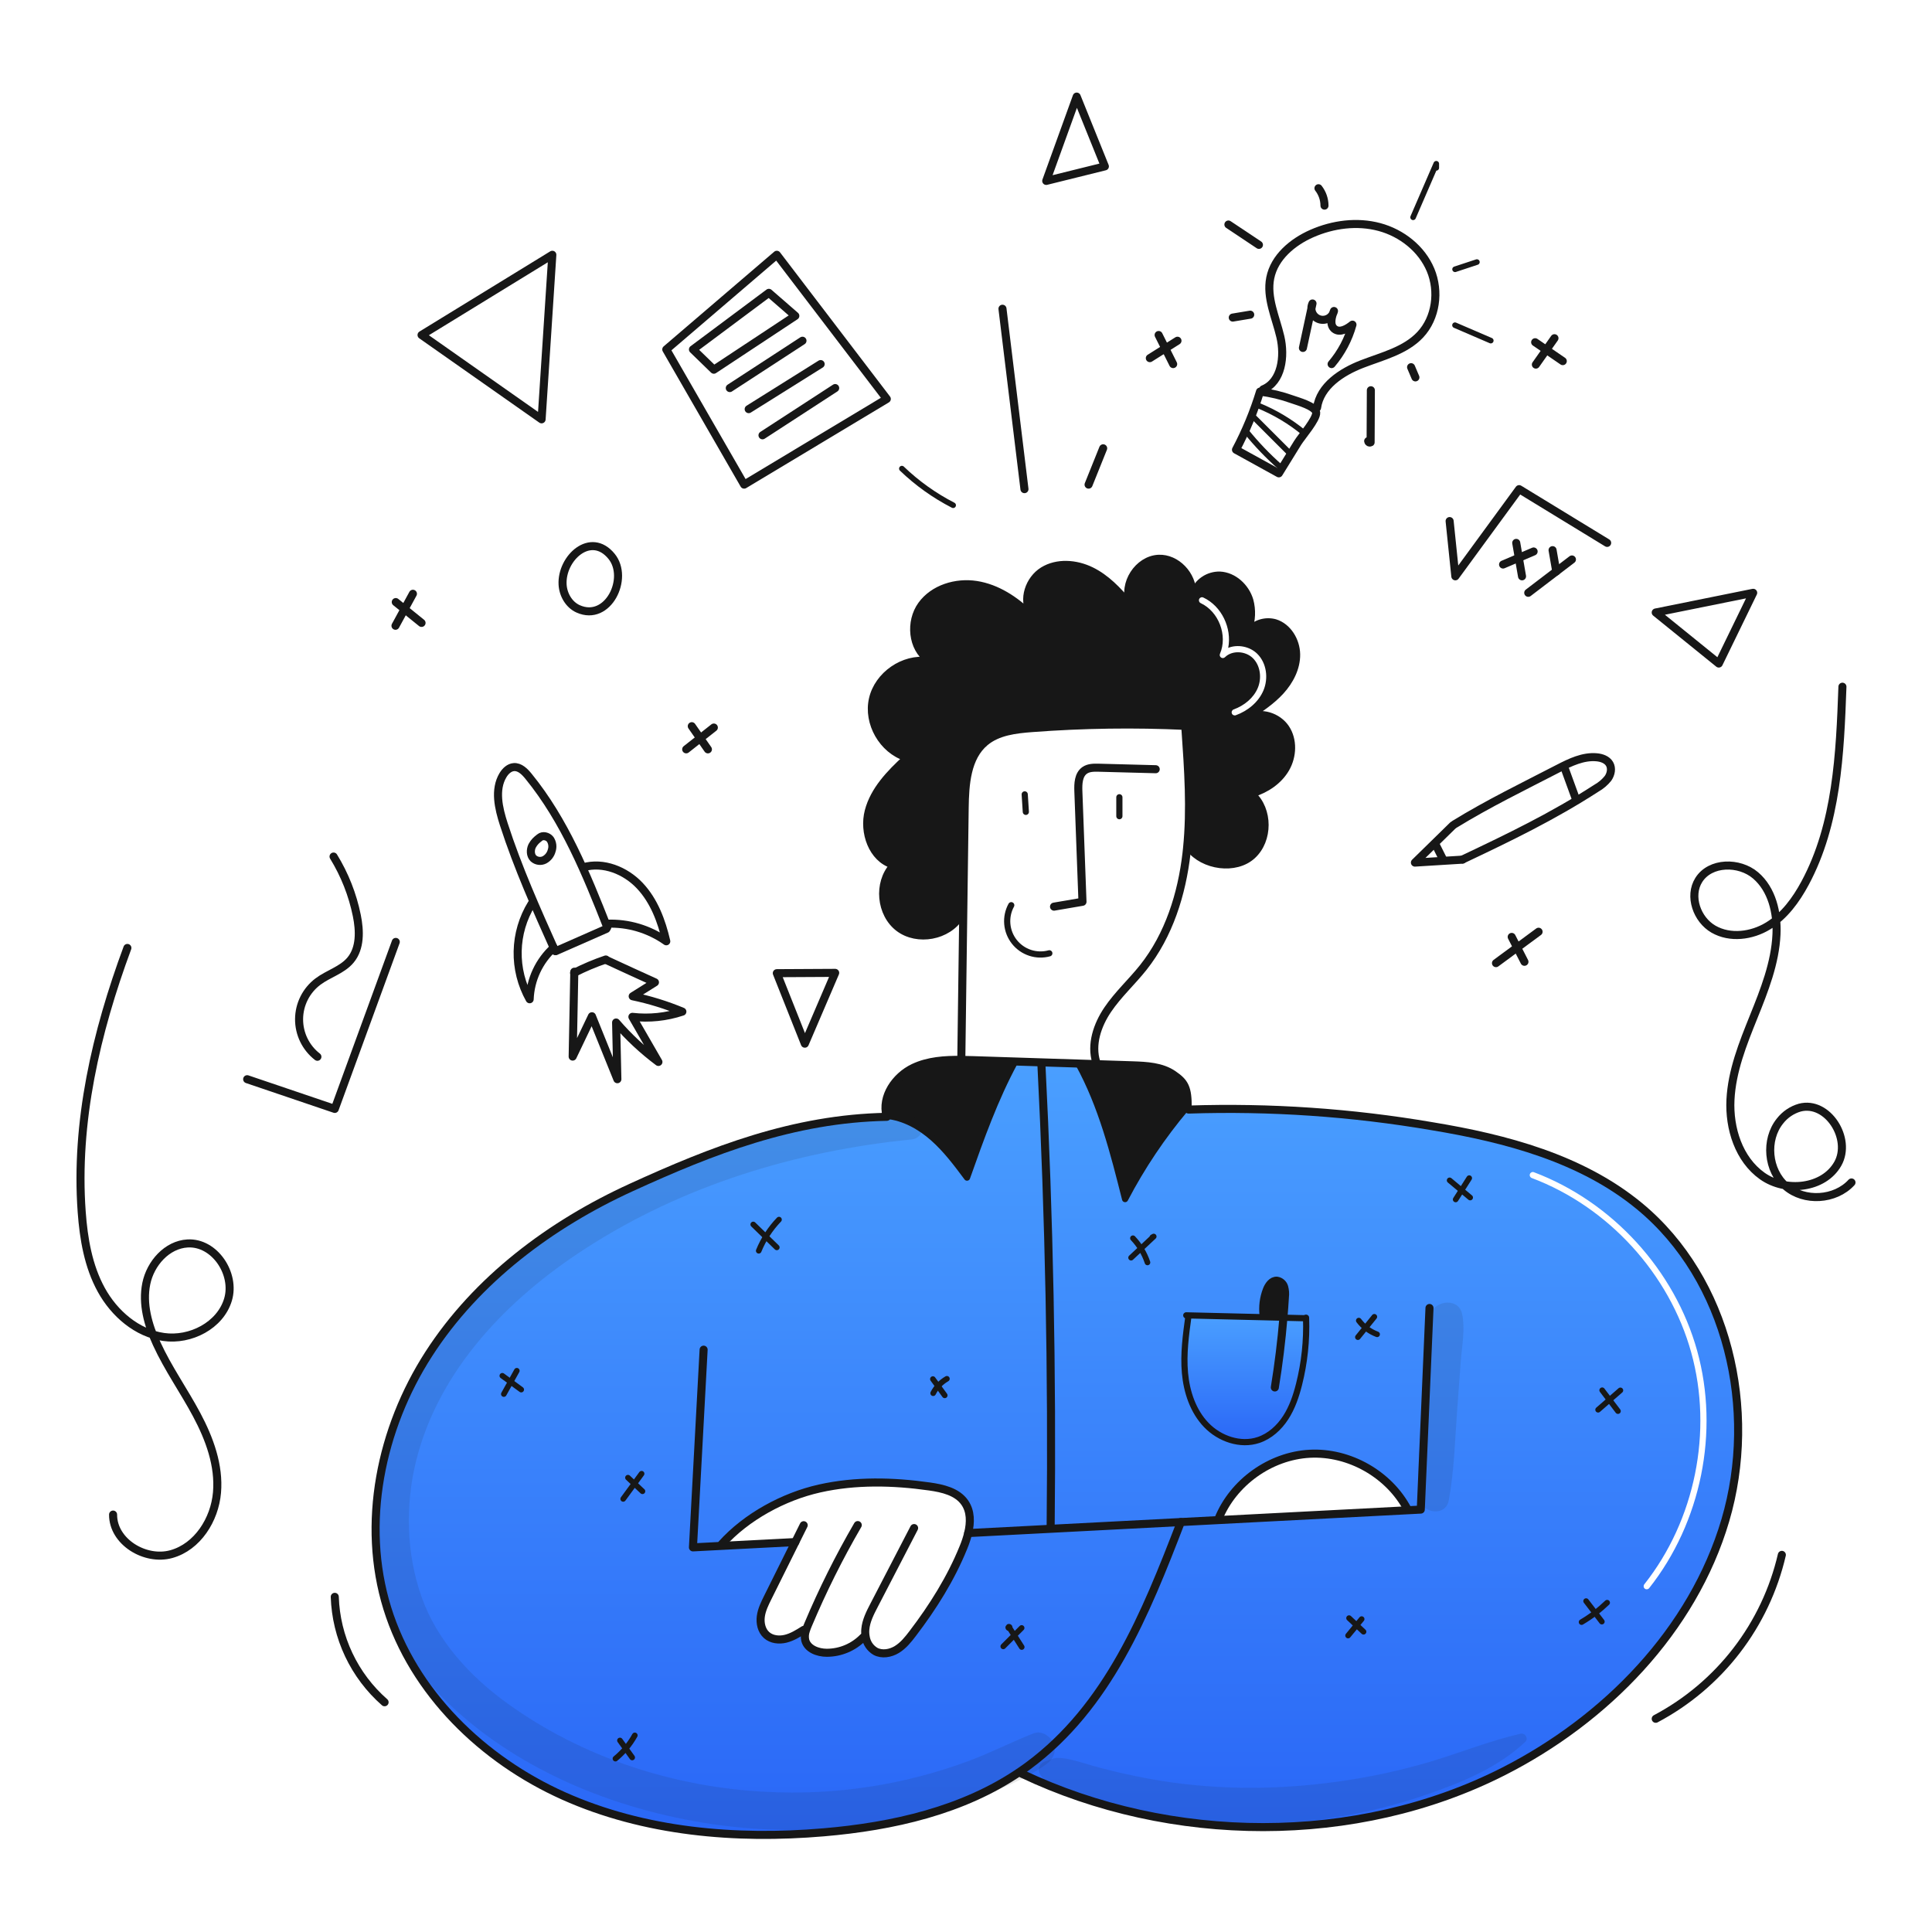 <svg width="960" height="960" viewBox="0 0 960 960" fill="none" xmlns="http://www.w3.org/2000/svg">
<path fill-rule="evenodd" clip-rule="evenodd" d="M699.443 750.441L605.392 755.322L605.367 754.934C612.663 736.647 631.161 723.385 650.822 722.362C670.483 721.339 690.264 732.595 699.422 750.022L699.443 750.441ZM586.767 756.291C569.084 802.236 550.552 848.056 510.992 877.356C509.669 878.333 508.339 879.284 506.991 880.195L507.799 881.372C581.722 916.471 673.91 917.33 746.892 880.308C797.838 854.456 841.142 810.218 857.31 755.42C873.478 700.622 858.712 635.694 814.629 599.337C785.871 575.617 748.306 565.68 711.529 559.602C671.6 552.779 631.083 550.013 590.596 551.344L590.156 550.986V550.699L589.337 550.689C577.618 564.58 567.461 579.717 559.048 595.827C553.256 572.823 547.352 549.533 535.932 528.74L535.942 528.484C529.792 528.293 523.642 528.095 517.492 527.89L517.461 528.75C521.347 605.408 522.88 682.08 522.061 758.766L522.112 759.656L586.767 756.291ZM590.563 653.617L590.553 653.849C589.253 663.249 587.953 672.759 588.803 682.214C589.653 691.669 592.825 701.214 599.403 708.063C605.981 714.912 616.339 718.531 625.344 715.523C630.982 713.64 635.628 709.383 638.862 704.389C642.096 699.395 644.029 693.665 645.482 687.904C648.193 677.154 649.372 666.074 648.982 654.995L648.307 655.015C646.517 654.973 644.728 654.929 642.94 654.885C641.2 654.842 639.462 654.799 637.726 654.759C638.012 651.342 638.258 647.903 638.463 644.475C638.671 642.806 638.546 641.112 638.094 639.492C637.855 638.683 637.39 637.96 636.754 637.407C636.117 636.854 635.336 636.494 634.502 636.371C632.067 636.207 630.327 638.683 629.447 640.965C627.89 645.016 627.353 649.387 627.882 653.695L627.861 654.514C615.428 654.22 602.995 653.921 590.563 653.617ZM762.189 582.47C761.395 582.171 760.51 582.572 760.211 583.365C759.912 584.158 760.313 585.044 761.106 585.343C799.133 599.667 829.516 632.915 840.368 672.077C851.22 711.239 842.279 755.383 817.044 787.236C816.518 787.901 816.63 788.866 817.294 789.392C817.959 789.919 818.924 789.807 819.451 789.142C845.294 756.521 854.441 711.364 843.327 671.257C832.213 631.151 801.132 597.14 762.189 582.47Z" fill="url(#paint0_linear_248_1700)"/>
<path d="M637.723 654.763C641.243 654.845 644.773 654.937 648.304 655.019L648.979 654.999C649.369 666.079 648.19 677.158 645.479 687.908C644.026 693.669 642.092 699.399 638.859 704.393C635.626 709.387 630.979 713.644 625.341 715.527C616.341 718.535 605.98 714.913 599.4 708.067C592.82 701.221 589.638 691.674 588.8 682.218C587.962 672.762 589.25 663.257 590.55 653.853L590.56 653.617C602.993 653.914 615.426 654.214 627.86 654.517L637.723 654.763Z" fill="url(#paint1_linear_248_1700)"/>
<path d="M627.88 653.699C627.35 649.391 627.887 645.02 629.445 640.969C630.325 638.687 632.065 636.211 634.5 636.375C635.333 636.499 636.115 636.858 636.751 637.411C637.388 637.964 637.853 638.687 638.092 639.496C638.543 641.116 638.668 642.81 638.461 644.479C638.261 647.907 638.01 651.346 637.724 654.763L627.859 654.518L627.88 653.699Z" fill="#171717"/>
<path d="M589.341 550.684C577.622 564.575 567.465 579.712 559.052 595.822C553.26 572.822 547.353 549.528 535.937 528.735L535.947 528.479C538.863 528.579 541.79 528.673 544.706 528.765L562.716 529.349C569.736 529.584 577.175 529.942 582.966 533.912C588.707 537.842 590.253 540.451 590.161 550.694L589.341 550.684Z" fill="#171717"/>
<path d="M463.651 565.512C457.174 559.781 449.243 555.35 440.651 554.46L440.528 554.491C437.949 544.954 444.959 534.791 453.943 530.546C461.27 527.077 469.508 526.555 477.684 526.646C479.7 526.667 481.705 526.728 483.69 526.789C490.567 527.014 497.44 527.235 504.31 527.454L504.3 527.761C494.415 545.976 487.446 565.613 480.518 585.161C475.348 578.221 470.139 571.232 463.651 565.512Z" fill="#171717"/>
<path d="M430.159 813.323C430.373 814.813 430.919 816.236 431.757 817.486C432.594 818.737 433.702 819.783 434.999 820.547C438.284 822.297 442.459 821.57 445.641 819.626C448.823 817.682 451.208 814.714 453.459 811.757C463.559 798.526 472.503 784.302 478.745 768.881C479.705 766.577 480.488 764.204 481.088 761.781C482.357 756.45 482.419 750.965 479.369 746.596C475.569 741.172 468.369 739.545 461.82 738.614C443.697 736.046 425.073 735.614 407.22 739.627C389.367 743.64 370.9 753.656 358.651 767.256L358.692 768.136L395.192 766.243C390.638 775.401 386.084 784.563 381.531 793.729C380.037 796.747 378.512 799.829 378.052 803.163C377.592 806.497 378.39 810.204 380.897 812.455C383.383 814.686 387.118 815.075 390.372 814.287C393.626 813.499 396.533 811.677 399.372 809.887L400.436 810.235C399.906 811.75 399.793 813.38 400.109 814.953C401.163 819.312 406.361 821.253 410.843 821.253C414.22 821.246 417.562 820.562 420.67 819.242C423.779 817.922 426.592 815.993 428.943 813.568L430.159 813.323ZM192.427 799.089C179.411 757.021 189.184 709.817 213.037 672.804C236.89 635.791 273.646 608.326 313.698 590.03C353.75 571.734 394.17 555.79 440.658 554.941C440.617 554.788 440.566 554.641 440.525 554.491L440.648 554.46C449.248 555.35 457.174 559.781 463.648 565.512C470.122 571.243 475.348 578.221 480.512 585.159C487.44 565.614 494.412 545.977 504.294 527.759L504.304 527.452C508.704 527.606 513.094 527.739 517.494 527.882L517.463 528.742C521.342 605.346 522.876 682.018 522.063 758.758L522.114 759.648L586.766 756.292C569.081 802.24 550.549 848.064 510.992 877.356C509.672 878.329 508.342 879.28 506.992 880.191C478.636 899.623 443.619 907.544 409.267 910.47C365.45 914.205 320.159 910.337 280.025 892.37C239.891 874.403 205.423 841.095 192.427 799.089Z" fill="url(#paint2_linear_248_1700)"/>
<path d="M523.738 450.504C528.456 449.704 533.17 448.899 537.88 448.089C537.205 429.803 536.523 411.514 535.833 393.22C535.69 389.42 535.864 384.972 538.965 382.793C540.95 381.401 543.57 381.411 546.005 381.472C555.43 381.718 564.851 381.967 574.268 382.219" stroke="#171717" stroke-width="4" stroke-linecap="round" stroke-linejoin="round"/>
<path d="M556.208 405.556V396.156" stroke="#171717" stroke-width="3.07" stroke-linecap="round" stroke-linejoin="round"/>
<path d="M509.73 403.402C509.546 400.506 509.362 397.613 509.178 394.724" stroke="#171717" stroke-width="3.07" stroke-linecap="round" stroke-linejoin="round"/>
<path d="M521.406 473.692C518.272 474.553 514.953 474.473 511.865 473.462C508.776 472.45 506.053 470.552 504.036 468.004C502.018 465.455 500.796 462.37 500.52 459.131C500.244 455.893 500.927 452.645 502.485 449.792" stroke="#171717" stroke-width="3.07" stroke-linecap="round" stroke-linejoin="round"/>
<path d="M477.691 524.723L478.612 455.623C478.858 437.593 479.1 419.562 479.338 401.532C479.492 389.703 480.362 376.308 489.428 368.715C495.773 363.415 504.552 362.401 512.79 361.777C538.2 359.855 563.704 359.493 589.158 360.692L592.33 360.846" stroke="#171717" stroke-width="4" stroke-linecap="round" stroke-linejoin="round"/>
<path d="M544.736 527.803C541.983 519.034 545.236 509.394 550.374 501.771C555.512 494.148 562.398 487.905 568.108 480.711C580.838 464.656 587.223 444.323 589.577 423.97C589.669 423.161 589.761 422.363 589.833 421.555C591.818 401.989 590.433 382.23 589.065 362.603" stroke="#171717" stroke-width="4" stroke-linecap="round" stroke-linejoin="round"/>
<path d="M620.614 312.963C622.223 311.195 624.29 309.908 626.585 309.243C628.881 308.578 631.316 308.562 633.62 309.197C640.19 311.223 644.406 318.253 644.508 325.12C644.61 331.987 641.193 338.545 636.557 343.62C631.921 348.695 626.099 352.512 620.348 356.268C626.662 352.922 635.176 355.705 639.148 361.64C643.12 367.575 642.771 375.802 639.22 381.993C635.669 388.184 629.292 392.456 622.466 394.55C630.96 402.327 630.966 417.492 622.487 425.29C614.008 433.088 597.887 430.775 590.836 421.667" stroke="#171717" stroke-width="3.07" stroke-linecap="round" stroke-linejoin="round"/>
<path d="M620.614 312.963C619.958 314.863 619.114 316.693 618.097 318.427C618.342 316.387 619.222 314.475 620.614 312.963Z" stroke="#171717" stroke-width="3.07" stroke-linecap="round" stroke-linejoin="round"/>
<path d="M592.821 294.707C593.797 291.96 595.617 289.593 598.022 287.946C600.427 286.299 603.292 285.456 606.205 285.539C613.194 285.897 619.252 291.545 621.248 298.248C622.575 303.099 622.353 308.244 620.613 312.963" stroke="#171717" stroke-width="3.07" stroke-linecap="round" stroke-linejoin="round"/>
<path d="M592.822 294.707C592.792 295.852 592.624 296.99 592.322 298.095C592.296 296.946 592.465 295.8 592.822 294.707V294.707Z" stroke="#171717" stroke-width="3.07" stroke-linecap="round" stroke-linejoin="round"/>
<path d="M477.374 455.6C471.152 465.628 455.844 468.473 446.429 461.361C437.014 454.249 435.572 438.736 443.523 430.007C433.045 426.825 428.45 413.553 431.223 402.951C433.996 392.349 442.039 384.041 450.103 376.632C438.294 372.887 430.548 359.359 433.303 347.274C436.058 335.189 448.878 326.348 461.147 328.067C452.654 322.173 451.547 308.829 457.586 300.438C463.625 292.047 475.023 288.609 485.236 290.215C495.449 291.821 504.545 297.777 511.944 305.022C507.431 297.931 510.982 287.647 518.134 283.257C525.286 278.867 534.722 279.593 542.274 283.277C549.826 286.961 555.781 293.203 561.133 299.677C557.327 289.996 565.233 277.727 575.623 277.195C584.863 276.734 593.08 285.678 592.823 294.703" stroke="#171717" stroke-width="3.07" stroke-linecap="round" stroke-linejoin="round"/>
<path d="M590.16 550.981V550.694C590.252 540.451 588.707 537.842 582.966 533.912C577.175 529.942 569.735 529.584 562.715 529.349L544.705 528.765C541.789 528.673 538.862 528.581 535.946 528.479C529.796 528.284 523.646 528.086 517.496 527.885C513.096 527.742 508.706 527.609 504.306 527.455C497.429 527.241 490.556 527.02 483.686 526.79C481.701 526.729 479.696 526.668 477.68 526.647C469.504 526.555 461.266 527.077 453.939 530.547C444.955 534.794 437.945 544.955 440.524 554.492C440.565 554.645 440.616 554.792 440.657 554.942C394.169 555.791 353.757 571.724 313.697 590.031C273.637 608.338 236.891 635.781 213.036 672.804C189.181 709.827 179.41 757.021 192.426 799.089C205.426 841.095 239.887 874.413 280.02 892.372C320.153 910.331 365.445 914.209 409.262 910.472C443.614 907.546 478.631 899.625 506.987 880.193C508.338 879.282 509.668 878.331 510.987 877.358C550.547 848.058 569.079 802.238 586.762 756.293" stroke="#171717" stroke-width="4" stroke-linecap="round" stroke-linejoin="round"/>
<path d="M590.601 551.339C631.087 550.008 671.604 552.775 711.534 559.597C748.311 565.675 785.876 575.612 814.634 599.332C858.717 635.689 873.483 700.617 857.315 755.415C841.147 810.213 797.838 854.456 746.892 880.308C673.91 917.33 581.722 916.471 507.799 881.372" stroke="#171717" stroke-width="4" stroke-linecap="round" stroke-linejoin="round"/>
<path d="M481.077 761.779H481.087L522.111 759.651L586.763 756.295L605.387 755.322L699.438 750.441L705.976 750.104L710.305 649.933" stroke="#171717" stroke-width="4" stroke-linecap="round" stroke-linejoin="round"/>
<path d="M349.625 670.646L344.324 768.882L358.691 768.135L395.192 766.242" stroke="#171717" stroke-width="4" stroke-linecap="round" stroke-linejoin="round"/>
<path d="M358.65 767.256C370.899 753.656 389.359 743.638 407.216 739.627C425.073 735.616 443.696 736.046 461.816 738.614C468.365 739.545 475.569 741.172 479.365 746.596C482.415 750.965 482.353 756.45 481.084 761.781C480.484 764.204 479.701 766.577 478.741 768.881C472.499 784.302 463.555 798.526 453.455 811.757C451.204 814.714 448.81 817.692 445.637 819.626C442.464 821.56 438.28 822.297 434.995 820.547C433.699 819.783 432.591 818.736 431.753 817.486C430.915 816.236 430.369 814.813 430.155 813.323C429.921 812.099 429.859 810.849 429.971 809.608C430.339 805.372 432.335 801.473 434.299 797.697C440.93 784.897 447.568 772.092 454.213 759.283" stroke="#171717" stroke-width="4" stroke-linecap="round" stroke-linejoin="round"/>
<path d="M428.941 813.568C426.59 815.992 423.777 817.921 420.668 819.241C417.559 820.561 414.218 821.245 410.841 821.253C406.359 821.253 401.161 819.309 400.107 814.953C399.791 813.379 399.904 811.75 400.434 810.235C400.749 809.241 401.116 808.264 401.534 807.309C408.69 790.294 416.934 773.757 426.216 757.802" stroke="#171717" stroke-width="4" stroke-linecap="round" stroke-linejoin="round"/>
<path d="M399.367 809.884C396.533 811.675 393.626 813.484 390.367 814.284C387.108 815.084 383.379 814.684 380.893 812.452C378.386 810.201 377.593 806.507 378.048 803.16C378.503 799.813 380.032 796.744 381.526 793.726C386.08 784.567 390.634 775.405 395.187 766.24C396.579 763.446 397.961 760.663 399.353 757.869" stroke="#171717" stroke-width="4" stroke-linecap="round" stroke-linejoin="round"/>
<path d="M605.366 754.934C612.666 736.647 631.166 723.396 650.821 722.362C670.476 721.328 690.259 732.595 699.421 750.022" stroke="#171717" stroke-width="4" stroke-linecap="round" stroke-linejoin="round"/>
<path d="M440.647 554.456C449.247 555.346 457.173 559.777 463.647 565.508C470.121 571.239 475.347 578.217 480.511 585.155C487.439 565.61 494.411 545.973 504.293 527.755" stroke="#171717" stroke-width="3.07" stroke-linecap="round" stroke-linejoin="round"/>
<path d="M535.937 528.735C547.357 549.528 553.26 572.818 559.052 595.822C567.465 579.712 577.622 564.576 589.341 550.684" stroke="#171717" stroke-width="3.07" stroke-linecap="round" stroke-linejoin="round"/>
<path d="M517.466 528.745C521.345 605.349 522.878 682.021 522.066 758.761" stroke="#171717" stroke-width="4" stroke-linecap="round" stroke-linejoin="round"/>
<path d="M590.55 653.856C589.25 663.256 587.95 672.766 588.8 682.221C589.65 691.676 592.822 701.221 599.4 708.07C605.978 714.919 616.336 718.538 625.341 715.53C630.979 713.647 635.625 709.39 638.859 704.396C642.093 699.402 644.026 693.672 645.479 687.911C648.19 677.161 649.369 666.082 648.979 655.002C648.979 654.92 648.969 654.838 648.969 654.756" stroke="#171717" stroke-width="3.07" stroke-linecap="round" stroke-linejoin="round"/>
<path d="M589.444 653.587L590.559 653.617C602.992 653.914 615.425 654.214 627.859 654.517L637.724 654.762C641.244 654.844 644.774 654.936 648.305 655.018" stroke="#171717" stroke-width="3.07" stroke-linecap="round" stroke-linejoin="round"/>
<path d="M633.456 689.422C635.328 677.941 636.751 666.388 637.724 654.763C638.01 651.346 638.256 647.907 638.461 644.479C638.668 642.81 638.543 641.116 638.092 639.496C637.853 638.687 637.388 637.964 636.751 637.411C636.115 636.858 635.333 636.499 634.5 636.375C632.065 636.211 630.325 638.687 629.445 640.969C627.887 645.02 627.35 649.391 627.88 653.699C628.197 653.599 628.514 653.505 628.831 653.399" stroke="#171717" stroke-width="4" stroke-linecap="round" stroke-linejoin="round"/>
<path d="M794.092 700.496L805.166 690.863" stroke="#171717" stroke-width="2.784" stroke-linecap="round" stroke-linejoin="round"/>
<path d="M803.96 701.171L796.109 690.804" stroke="#171717" stroke-width="2.784" stroke-linecap="round" stroke-linejoin="round"/>
<path d="M684.276 663.015C680.652 661.653 677.492 659.284 675.169 656.187" stroke="#171717" stroke-width="2.784" stroke-linecap="round" stroke-linejoin="round"/>
<path d="M674.73 664.431L682.902 654.306" stroke="#171717" stroke-width="2.784" stroke-linecap="round" stroke-linejoin="round"/>
<path d="M562.026 624.935L573.282 614.414L572.589 614.782" stroke="#171717" stroke-width="2.784" stroke-linecap="round" stroke-linejoin="round"/>
<path d="M570.176 627.305C568.677 622.812 566.211 618.703 562.953 615.266" stroke="#171717" stroke-width="2.784" stroke-linecap="round" stroke-linejoin="round"/>
<path d="M463.685 692.279C465.221 689.282 467.59 686.793 470.509 685.112" stroke="#171717" stroke-width="2.784" stroke-linecap="round" stroke-linejoin="round"/>
<path d="M469.436 693.348L463.543 685.248" stroke="#171717" stroke-width="2.784" stroke-linecap="round" stroke-linejoin="round"/>
<path d="M377.007 621.498C379.358 615.747 382.775 610.493 387.079 606.012" stroke="#171717" stroke-width="2.784" stroke-linecap="round" stroke-linejoin="round"/>
<path d="M385.991 619.824L374.283 608.424" stroke="#171717" stroke-width="2.784" stroke-linecap="round" stroke-linejoin="round"/>
<path d="M319.237 741.005L312.028 734.249" stroke="#171717" stroke-width="2.784" stroke-linecap="round" stroke-linejoin="round"/>
<path d="M309.657 744.803L318.807 732.282" stroke="#171717" stroke-width="2.784" stroke-linecap="round" stroke-linejoin="round"/>
<path d="M315.437 862.301C312.987 866.728 309.719 870.65 305.806 873.858" stroke="#171717" stroke-width="2.784" stroke-linecap="round" stroke-linejoin="round"/>
<path d="M314.132 873.276L308.05 864.827" stroke="#171717" stroke-width="2.784" stroke-linecap="round" stroke-linejoin="round"/>
<path d="M507.692 818.406L501.251 808.306C501.326 808.286 501.405 808.289 501.478 808.316C501.551 808.343 501.613 808.392 501.657 808.456C501.701 808.521 501.723 808.597 501.721 808.675C501.72 808.752 501.694 808.827 501.647 808.89C501.6 808.952 501.536 808.998 501.462 809.021C501.388 809.045 501.308 809.045 501.234 809.021C501.16 808.997 501.095 808.951 501.049 808.888C501.003 808.826 500.977 808.751 500.976 808.673" stroke="#171717" stroke-width="2.784" stroke-linecap="round" stroke-linejoin="round"/>
<path d="M498.514 818.086L507.647 808.92" stroke="#171717" stroke-width="2.784" stroke-linecap="round" stroke-linejoin="round"/>
<path d="M677.536 810.803L670.336 804.033" stroke="#171717" stroke-width="2.784" stroke-linecap="round" stroke-linejoin="round"/>
<path d="M669.857 812.701L676.598 804.515" stroke="#171717" stroke-width="2.784" stroke-linecap="round" stroke-linejoin="round"/>
<path d="M258.992 690.485L249.604 683.618" stroke="#171717" stroke-width="2.784" stroke-linecap="round" stroke-linejoin="round"/>
<path d="M250.353 692.701L256.803 681.115" stroke="#171717" stroke-width="2.784" stroke-linecap="round" stroke-linejoin="round"/>
<path d="M795.951 805.775L788.126 795.57" stroke="#171717" stroke-width="2.784" stroke-linecap="round" stroke-linejoin="round"/>
<path d="M785.872 806.013C790.469 803.3 794.734 800.06 798.582 796.36" stroke="#171717" stroke-width="2.784" stroke-linecap="round" stroke-linejoin="round"/>
<path d="M723.31 596.004L730.051 585.41" stroke="#171717" stroke-width="2.784" stroke-linecap="round" stroke-linejoin="round"/>
<path d="M730.52 595.056L720.309 586.504" stroke="#171717" stroke-width="2.784" stroke-linecap="round" stroke-linejoin="round"/>
<path d="M63.297 471.032C47.763 512.956 37.353 557.582 40.592 602.172C41.564 615.562 43.861 629.163 50.331 640.926C56.801 652.689 68.04 662.439 81.331 664.338C94.622 666.237 109.443 658.638 113.297 645.776C117.151 632.914 106.632 617.121 93.227 617.862C82.966 618.429 74.738 627.762 72.689 637.833C70.64 647.904 73.589 658.356 77.872 667.699C83.497 679.978 91.387 691.074 97.741 702.992C104.095 714.91 108.987 728.192 107.824 741.649C106.661 755.106 98.153 768.6 85.143 772.228C72.133 775.856 56.108 766.092 56.192 752.586" stroke="#171717" stroke-width="4" stroke-linecap="round" stroke-linejoin="round"/>
<path d="M915.491 341.223C914.297 374.623 912.755 409.364 896.937 438.802C892.437 447.167 886.637 455.153 878.528 460.102C870.419 465.051 859.662 466.432 851.428 461.697C843.194 456.962 839.058 445.303 844.111 437.263C849.811 428.189 864.204 428.026 872.349 434.989C880.494 441.952 883.209 453.538 882.724 464.243C882.077 478.518 876.682 492.094 871.342 505.343C866.002 518.592 860.576 532.156 859.859 546.426C859.142 560.696 864.004 576.073 875.653 584.348C887.302 592.623 906.153 590.706 913.188 578.268C920.223 565.83 908.088 546.719 894.278 550.379C890.393 551.502 886.963 553.825 884.478 557.016C876.928 566.373 878.319 581.655 887.436 589.495C896.553 597.335 911.87 596.423 919.992 587.557" stroke="#171717" stroke-width="4" stroke-linecap="round" stroke-linejoin="round"/>
<path d="M509.049 243.056L498.124 153.41" stroke="#171717" stroke-width="4" stroke-linecap="round" stroke-linejoin="round"/>
<path d="M473.613 251.047C464.283 246.254 455.702 240.126 448.14 232.856" stroke="#171717" stroke-width="2.784" stroke-linecap="round" stroke-linejoin="round"/>
<path d="M540.906 240.806L548.157 222.759" stroke="#171717" stroke-width="4" stroke-linecap="round" stroke-linejoin="round"/>
<path d="M627.647 193.47C636.88 189.658 638.477 177.07 636.202 167.347C633.927 157.624 629.23 147.899 631.182 138.103C633.226 127.841 642.229 120.281 651.803 116.06C662.303 111.434 674.321 109.841 685.403 112.811C696.485 115.781 706.423 123.593 710.847 134.175C715.271 144.757 713.556 157.943 705.715 166.313C698.258 174.272 686.964 176.967 676.79 180.896C666.616 184.825 655.973 191.804 654.435 202.602" stroke="#171717" stroke-width="4" stroke-linecap="round" stroke-linejoin="round"/>
<path d="M661.67 180.908C666.507 175.208 670.043 168.523 672.033 161.318C669.469 163.397 665.78 165.528 663.162 163.518C660.593 161.545 661.6 157.518 662.848 154.528C662.666 155.305 662.323 156.035 661.841 156.671C661.358 157.307 660.747 157.834 660.048 158.218C659.348 158.602 658.576 158.835 657.781 158.901C656.985 158.967 656.185 158.865 655.432 158.601C654.678 158.337 653.989 157.918 653.408 157.371C652.828 156.823 652.369 156.159 652.062 155.423C651.755 154.686 651.606 153.893 651.625 153.095C651.644 152.298 651.831 151.513 652.174 150.792L647.413 172.892" stroke="#171717" stroke-width="4" stroke-linecap="round" stroke-linejoin="round"/>
<path d="M726.792 427.056C750.071 416.025 771.68 405.618 793.3 391.613C795.506 390.37 797.451 388.712 799.027 386.731C800.472 384.66 801.049 381.782 799.782 379.598C798.524 377.43 795.85 376.512 793.354 376.288C786.669 375.688 780.263 378.778 774.3 381.861C756.9 390.857 739.494 399.294 722.792 409.556" stroke="#171717" stroke-width="4" stroke-linecap="round" stroke-linejoin="round"/>
<path d="M721.916 410.165L703.067 428.618L726.676 427.156" stroke="#171717" stroke-width="4" stroke-linecap="round" stroke-linejoin="round"/>
<path d="M717.292 427.556L713.292 419.556" stroke="#171717" stroke-width="4" stroke-linecap="round" stroke-linejoin="round"/>
<path d="M783.006 396.889L777.218 381.001" stroke="#171717" stroke-width="4" stroke-linecap="round" stroke-linejoin="round"/>
<path d="M756.291 286.367L753.406 269.756" stroke="#171717" stroke-width="4" stroke-linecap="round" stroke-linejoin="round"/>
<path d="M746.869 280.504L762.047 274.027" stroke="#171717" stroke-width="4" stroke-linecap="round" stroke-linejoin="round"/>
<path d="M771.465 273.366L773.304 283.983L772.766 280.611" stroke="#171717" stroke-width="4" stroke-linecap="round" stroke-linejoin="round"/>
<path d="M781.083 277.998L759.375 294.562" stroke="#171717" stroke-width="4" stroke-linecap="round" stroke-linejoin="round"/>
<path d="M757.491 477.908L751.157 465.544" stroke="#171717" stroke-width="4" stroke-linecap="round" stroke-linejoin="round"/>
<path d="M743.346 478.577L764.51 462.977" stroke="#171717" stroke-width="4" stroke-linecap="round" stroke-linejoin="round"/>
<path d="M582.938 180.908L575.715 166.461" stroke="#171717" stroke-width="4" stroke-linecap="round" stroke-linejoin="round"/>
<path d="M571.345 177.962L585.078 169.308" stroke="#171717" stroke-width="4" stroke-linecap="round" stroke-linejoin="round"/>
<path d="M776.534 179.444L762.812 170.05" stroke="#171717" stroke-width="4" stroke-linecap="round" stroke-linejoin="round"/>
<path d="M772.405 168.056L763.166 181.164" stroke="#171717" stroke-width="4" stroke-linecap="round" stroke-linejoin="round"/>
<path d="M279.546 290.423C279.812 295.458 282.677 300.485 287.28 302.542C302.149 309.186 312.697 287.263 303.897 276.457C293.52 263.714 278.852 277.33 279.546 290.423Z" stroke="#171717" stroke-width="4" stroke-linecap="round" stroke-linejoin="round"/>
<path d="M351.758 372.348L343.745 360.838" stroke="#171717" stroke-width="4" stroke-linecap="round" stroke-linejoin="round"/>
<path d="M340.969 372.337L354.702 361.512" stroke="#171717" stroke-width="4" stroke-linecap="round" stroke-linejoin="round"/>
<path d="M209.463 309.521L196.656 299.168" stroke="#171717" stroke-width="4" stroke-linecap="round" stroke-linejoin="round"/>
<path d="M196.513 310.937L205.177 295.043" stroke="#171717" stroke-width="4" stroke-linecap="round" stroke-linejoin="round"/>
<path d="M191.097 845.84C183.606 839.267 177.544 831.226 173.287 822.216C169.029 813.205 166.667 803.417 166.346 793.456" stroke="#171717" stroke-width="4" stroke-linecap="round" stroke-linejoin="round"/>
<path d="M822.72 854.056C838.389 845.76 852.094 834.195 862.906 820.143C873.718 806.091 881.386 789.881 885.39 772.608" stroke="#171717" stroke-width="4" stroke-linecap="round" stroke-linejoin="round"/>
<path d="M157.711 525.101C154.856 522.887 152.55 520.044 150.971 516.793C149.393 513.543 148.585 509.972 148.611 506.359C148.636 502.746 149.494 499.187 151.118 495.959C152.742 492.732 155.088 489.921 157.974 487.747C163.18 483.825 170.032 482.035 174.198 477.023C179.119 471.102 178.823 462.472 177.298 454.923C175.193 444.552 171.281 434.631 165.741 425.614" stroke="#171717" stroke-width="4" stroke-linecap="round" stroke-linejoin="round"/>
<path d="M275.871 472.619C266.603 451.919 257.316 431.159 250.335 409.574C247.752 401.589 245.608 392.398 249.914 385.194C251.114 383.194 252.988 381.355 255.314 381.173C258.294 380.94 260.729 383.406 262.614 385.723C280.514 407.68 291.391 434.389 301.755 460.753" stroke="#171717" stroke-width="4" stroke-linecap="round" stroke-linejoin="round"/>
<path d="M276.292 472.556L301.292 461.556" stroke="#171717" stroke-width="4" stroke-linecap="round" stroke-linejoin="round"/>
<path d="M264.413 420.323C265.496 418.379 266.425 417.526 268.188 416.167C269.701 414.915 272.188 415.499 273.388 417.053C273.937 417.87 274.29 418.802 274.418 419.778C274.546 420.754 274.446 421.746 274.126 422.676C273.877 423.637 273.434 424.537 272.824 425.321C272.215 426.106 271.452 426.757 270.582 427.236C269.699 427.693 268.699 427.871 267.713 427.746C266.727 427.621 265.802 427.199 265.061 426.536C263.491 424.968 263.471 422.333 264.413 420.323Z" stroke="#171717" stroke-width="4" stroke-linecap="round" stroke-linejoin="round"/>
<path d="M264.155 449.102C259.786 456.204 257.393 464.344 257.223 472.681C257.052 481.018 259.112 489.249 263.187 496.524C263.371 491.668 264.524 486.899 266.579 482.495C268.634 478.092 271.548 474.145 275.151 470.885" stroke="#171717" stroke-width="4" stroke-linecap="round" stroke-linejoin="round"/>
<path d="M289.856 430.936C299.788 428.077 310.787 432.548 317.885 440.062C324.983 447.576 328.741 457.65 331.068 467.72C322.485 461.643 312.134 458.572 301.625 458.984" stroke="#171717" stroke-width="4" stroke-linecap="round" stroke-linejoin="round"/>
<path d="M301.015 476.765C295.61 478.596 290.346 480.817 285.264 483.413" stroke="#171717" stroke-width="4" stroke-linecap="round" stroke-linejoin="round"/>
<path d="M285.37 482.84L284.554 525.008L294.131 504.971L306.767 536.251L306.139 508.07C312.414 515.35 319.465 521.924 327.167 527.675L314.235 505.264C322.601 506.23 331.077 505.346 339.064 502.675C331.095 499.358 322.83 496.803 314.38 495.045L325.44 488.107C317.44 484.487 309.458 480.83 301.494 477.137" stroke="#171717" stroke-width="4" stroke-linecap="round" stroke-linejoin="round"/>
<path d="M122.816 536.251L166.345 551.015L196.656 468.03" stroke="#171717" stroke-width="4" stroke-linecap="round" stroke-linejoin="round"/>
<path d="M209.464 166.461L269.115 208.356L274.451 126.6L209.464 166.461Z" stroke="#171717" stroke-width="4" stroke-linecap="round" stroke-linejoin="round"/>
<path d="M519.867 89.895L535.008 48L549.004 82.672L519.867 89.895Z" stroke="#171717" stroke-width="4" stroke-linecap="round" stroke-linejoin="round"/>
<path d="M720.309 258.919L723.148 286.367L754.851 243.054L798.582 269.754" stroke="#171717" stroke-width="4" stroke-linecap="round" stroke-linejoin="round"/>
<path d="M822.72 304.345L854.055 329.707L871.146 294.562L822.72 304.345Z" stroke="#171717" stroke-width="4" stroke-linecap="round" stroke-linejoin="round"/>
<path d="M440.646 198.231L385.993 126.6L331.068 173.635L369.761 240.806L440.646 198.231Z" stroke="#171717" stroke-width="4" stroke-linecap="round" stroke-linejoin="round"/>
<path d="M354.701 183.703L395.193 156.953L382.042 145.514L344.329 173.635L354.701 183.703Z" stroke="#171717" stroke-width="4" stroke-linecap="round" stroke-linejoin="round"/>
<path d="M362.629 192.826L398.745 169.308" stroke="#171717" stroke-width="4" stroke-linecap="round" stroke-linejoin="round"/>
<path d="M372.019 203.3L407.774 180.908" stroke="#171717" stroke-width="4" stroke-linecap="round" stroke-linejoin="round"/>
<path d="M378.881 216.302L414.997 192.826" stroke="#171717" stroke-width="4" stroke-linecap="round" stroke-linejoin="round"/>
<path d="M399.917 518.595L385.993 483.569L414.996 483.413L399.917 518.595Z" stroke="#171717" stroke-width="4" stroke-linecap="round" stroke-linejoin="round"/>
<path d="M626.091 194.588C623.045 204.573 619.048 214.243 614.156 223.465L635.441 235.198L644.841 219.971C646.631 217.071 654.349 208.215 654.003 204.971C653.668 201.834 644.678 199.371 642.003 198.416C636.852 196.571 631.518 195.288 626.091 194.588V194.588Z" stroke="#171717" stroke-width="4" stroke-linecap="round" stroke-linejoin="round"/>
<path d="M648.057 215.156C641.177 209.464 633.466 204.858 625.191 201.499" stroke="#171717" stroke-width="2.784" stroke-linecap="round" stroke-linejoin="round"/>
<path d="M640.331 224.639L622.443 206.772" stroke="#171717" stroke-width="2.784" stroke-linecap="round" stroke-linejoin="round"/>
<path d="M636.18 232.07C630.034 226.659 624.36 220.736 619.218 214.364" stroke="#171717" stroke-width="2.784" stroke-linecap="round" stroke-linejoin="round"/>
<path d="M723.017 133.801L733.863 130.221" stroke="#171717" stroke-width="2.784" stroke-linecap="round" stroke-linejoin="round"/>
<path d="M702.162 107.971L713.675 81.371V83.399" stroke="#171717" stroke-width="2.784" stroke-linecap="round" stroke-linejoin="round"/>
<path d="M658.13 102.174C658.117 99.042 657.064 96.003 655.137 93.533" stroke="#171717" stroke-width="4" stroke-linecap="round" stroke-linejoin="round"/>
<path d="M625.555 121.677L610.386 111.565" stroke="#171717" stroke-width="4" stroke-linecap="round" stroke-linejoin="round"/>
<path d="M621.222 156.356L612.554 157.8" stroke="#171717" stroke-width="4" stroke-linecap="round" stroke-linejoin="round"/>
<path d="M722.985 161.597L740.758 169.25" stroke="#171717" stroke-width="2.784" stroke-linecap="round" stroke-linejoin="round"/>
<path d="M701.16 182.456L703.308 187.52" stroke="#171717" stroke-width="4" stroke-linecap="round" stroke-linejoin="round"/>
<path d="M681.173 193.91L681.05 219.802C680.933 219.875 680.799 219.916 680.661 219.921C680.524 219.927 680.387 219.897 680.264 219.834C680.142 219.771 680.037 219.677 679.961 219.562C679.885 219.447 679.841 219.315 679.831 219.177" stroke="#171717" stroke-width="4" stroke-linecap="round" stroke-linejoin="round"/>
<path fill-rule="evenodd" clip-rule="evenodd" d="M489.431 368.712C495.776 363.411 504.555 362.398 512.793 361.774C538.202 359.852 563.706 359.49 589.161 360.689L589.069 362.603L589.078 362.74C590.443 382.322 591.817 402.034 589.837 421.555L590.837 421.667C597.888 430.775 614.009 433.088 622.488 425.29C630.967 417.492 630.961 402.327 622.467 394.55C629.293 392.456 635.673 388.18 639.224 381.989C642.775 375.798 643.124 367.571 639.152 361.636C635.18 355.701 626.666 352.918 620.352 356.264C626.103 352.508 631.925 348.691 636.561 343.616C641.197 338.541 644.614 331.983 644.512 325.116C644.41 318.249 640.194 311.219 633.624 309.193C631.319 308.559 628.884 308.575 626.589 309.239C624.293 309.904 622.226 311.192 620.618 312.959C622.357 308.24 622.579 303.095 621.253 298.244C619.257 291.541 613.199 285.893 606.21 285.535C603.296 285.452 600.431 286.295 598.026 287.942C595.622 289.589 593.801 291.956 592.826 294.703C593.083 285.678 584.866 276.734 575.626 277.195C565.236 277.727 557.33 289.996 561.136 299.677C555.784 293.203 549.829 286.961 542.277 283.277C534.725 279.593 525.289 278.867 518.137 283.257C510.985 287.647 507.434 297.931 511.947 305.022C504.548 297.777 495.452 291.821 485.239 290.215C475.026 288.609 463.628 292.047 457.589 300.438C451.55 308.829 452.657 322.173 461.15 328.067C448.881 326.348 436.061 335.189 433.306 347.274C430.551 359.359 438.297 372.887 450.106 376.632C442.042 384.041 433.999 392.349 431.226 402.951C428.453 413.553 433.048 426.825 443.526 430.007C435.575 438.736 437.017 454.249 446.432 461.361C455.847 468.473 471.155 465.628 477.377 455.6L478.615 455.62C478.853 437.589 479.095 419.559 479.341 401.529C479.495 389.7 480.365 376.305 489.431 368.712ZM592.326 298.091C592.628 296.986 592.796 295.848 592.826 294.703C592.469 295.796 592.3 296.941 592.326 298.091ZM618.101 318.423C619.118 316.689 619.961 314.859 620.618 312.959C619.226 314.471 618.345 316.382 618.101 318.423ZM597.918 296.904C597.149 296.545 596.236 296.878 595.878 297.646C595.519 298.414 595.851 299.327 596.619 299.686C605.581 303.868 610.113 315.774 606.2 324.857C605.909 325.532 606.138 326.318 606.745 326.732C607.353 327.146 608.169 327.071 608.691 326.554C612.212 323.061 618.832 323.384 622.548 327.036C626.247 330.672 627.08 336.861 624.985 341.846C622.894 346.824 618.272 350.598 613.01 352.513C612.213 352.803 611.802 353.684 612.092 354.481C612.382 355.277 613.263 355.688 614.059 355.398C619.927 353.263 625.319 348.978 627.816 343.035C630.309 337.1 629.446 329.512 624.7 324.846C621.031 321.241 615.066 320.027 610.293 321.924C612.188 312.146 607.06 301.17 597.918 296.904Z" fill="#171717"/>
<g opacity="0.1">
<path d="M452.957 554.845C398.015 554.863 342.902 571.234 295.314 598.37C252.153 622.981 212.686 658.318 194.725 705.726C185.673 729.626 182.603 755.731 187.01 780.938C191.433 806.229 204.567 828.96 223.05 846.614C259.178 881.12 309.384 900.578 358.331 907.014C386.113 910.62 414.284 909.945 441.862 905.014C455.473 902.616 468.865 899.11 481.905 894.529C495.045 889.901 508.655 884.713 520.005 876.541C523.372 874.117 525.193 870.158 523.419 866.122C521.896 862.657 517.498 859.743 513.576 861.291C502.736 865.568 492.385 870.902 481.455 874.975C449.241 886.977 414.901 892.212 380.575 890.355C334.888 888.084 289.437 873.304 252.214 846.483C233.541 833.028 217.024 815.132 209.338 793.102C201.901 771.79 201.338 747.848 206.75 725.991C218.001 680.549 252.536 645.164 290.867 620.406C339.586 588.937 395.499 571.928 452.955 566.185C460.071 565.473 460.405 554.838 452.955 554.841L452.957 554.845Z" fill="#171717"/>
</g>
<g opacity="0.1">
<path d="M719.897 745.473C722.659 730.453 723.014 714.625 724.143 699.406L725.812 676.906C726.382 669.229 728.076 660.752 726.592 653.176C724.904 644.554 713.045 646.06 710.592 653.176C708.231 660.025 708.917 668.715 708.453 675.927L707.003 698.427C706.049 713.24 704.16 728.597 704.81 743.427C705.169 751.637 718.257 754.396 719.898 745.469L719.897 745.473Z" fill="#171717"/>
</g>
<g opacity="0.1">
<path d="M516.742 881.455C518.842 884.892 520.324 887.413 524.034 889.444C528.116 891.679 532.676 893.006 537.103 894.365C544.855 896.745 552.708 898.812 560.658 900.418C577.096 903.745 593.781 905.704 610.542 906.274C644.141 907.511 677.679 902.507 709.453 891.514C726.978 885.379 744.153 878.384 757.863 865.557C759.716 863.823 757.763 860.957 755.491 861.483C740.3 864.983 725.976 870.8 711.065 875.283C695.755 879.829 680.118 883.191 664.292 885.34C633.544 889.595 601.843 889.507 571.279 883.914C562.756 882.354 554.27 880.47 545.901 878.228C541.584 877.072 537.334 875.593 532.988 874.568C530.674 873.947 528.299 873.582 525.906 873.48C523.448 873.466 521.536 874.537 519.263 875.254C518.645 875.434 518.075 875.752 517.597 876.183C517.119 876.614 516.745 877.148 516.502 877.744C516.26 878.341 516.155 878.984 516.196 879.627C516.238 880.269 516.424 880.894 516.741 881.454L516.742 881.455Z" fill="#171717"/>
</g>
<defs>
<linearGradient id="paint0_linear_248_1700" x1="685.334" y1="527.89" x2="685.334" y2="907.885" gradientUnits="userSpaceOnUse">
<stop stop-color="#4A9FFF"/>
<stop offset="1" stop-color="#2A67F7"/>
</linearGradient>
<linearGradient id="paint1_linear_248_1700" x1="618.792" y1="653.617" x2="618.792" y2="716.594" gradientUnits="userSpaceOnUse">
<stop stop-color="#4A9FFF"/>
<stop offset="1" stop-color="#2A67F7"/>
</linearGradient>
<linearGradient id="paint2_linear_248_1700" x1="386.698" y1="527.452" x2="386.698" y2="911.763" gradientUnits="userSpaceOnUse">
<stop stop-color="#4A9FFF"/>
<stop offset="1" stop-color="#2A67F7"/>
</linearGradient>
</defs>
</svg>
